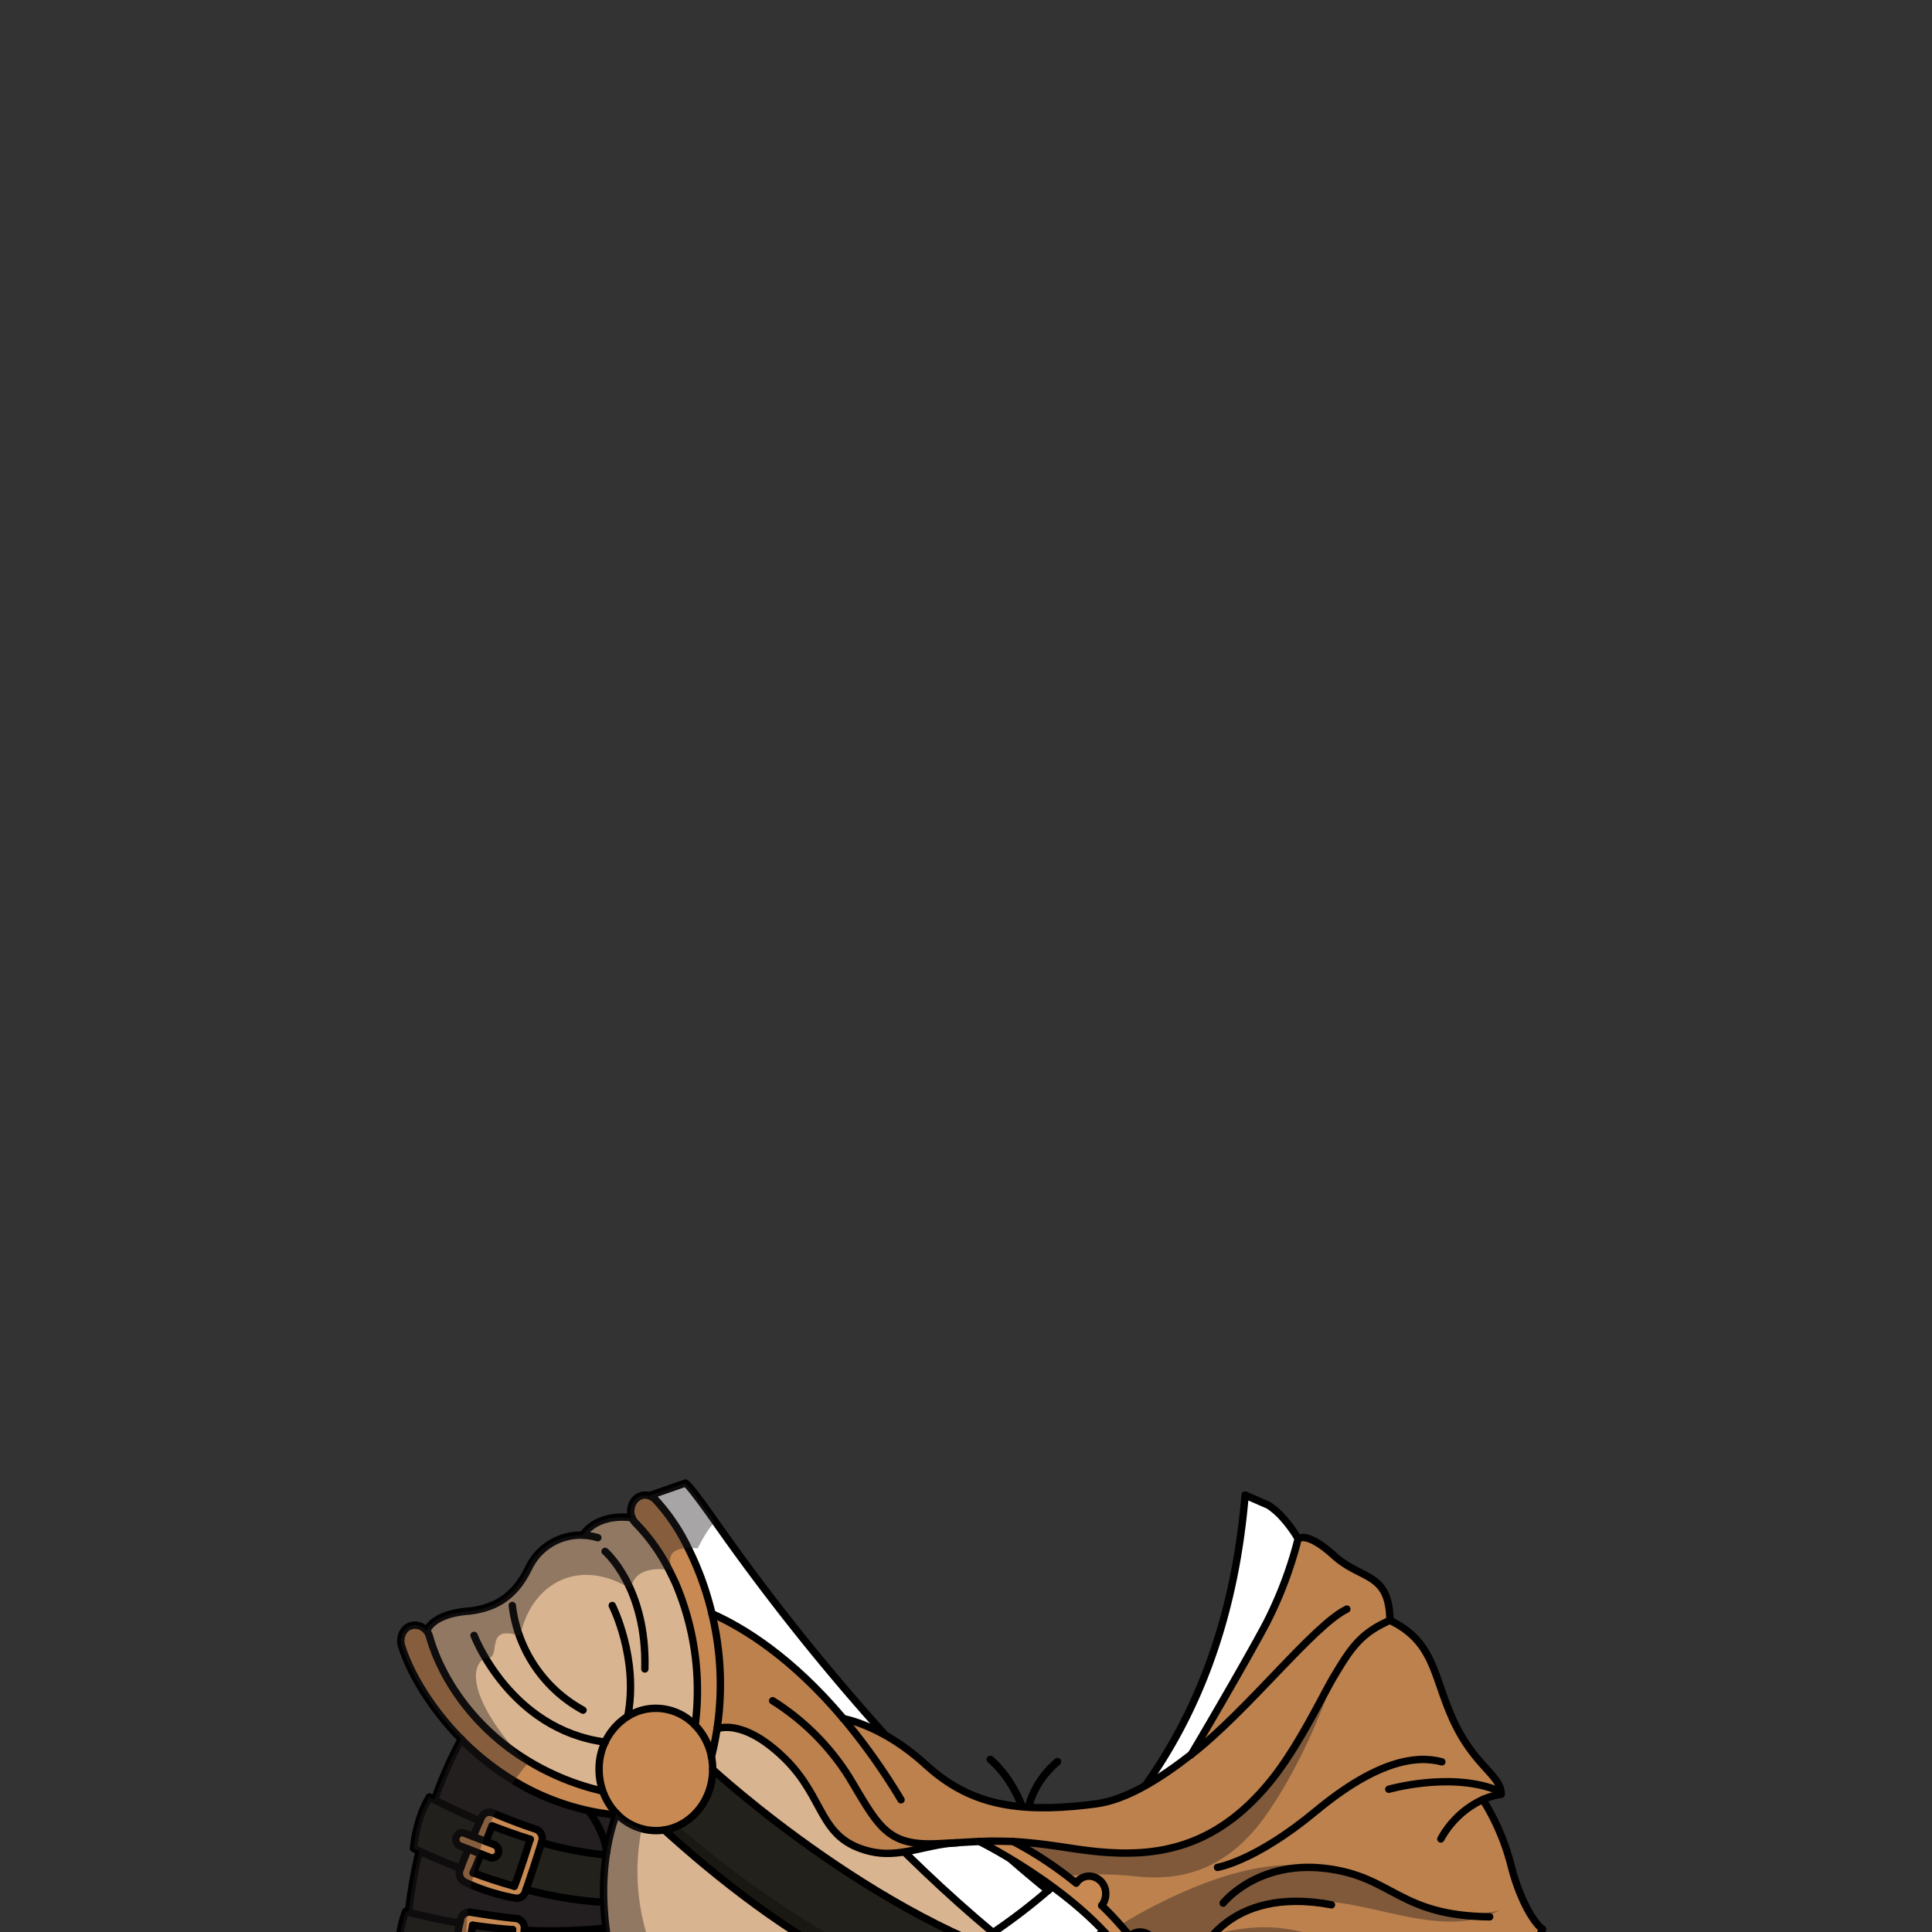 <svg xmlns="http://www.w3.org/2000/svg" viewBox="0 0 432 432">
  <rect x="0" y="0" width="432" height="432" fill="#333333" stroke="none"/>
  <defs>
    <style>.GUNDAN_DESERT_FOX_OUTFIT_DESERT_FOX_OUTFIT_24_cls-1{isolation:isolate;}.GUNDAN_DESERT_FOX_OUTFIT_DESERT_FOX_OUTFIT_24_cls-2,.GUNDAN_DESERT_FOX_OUTFIT_DESERT_FOX_OUTFIT_24_cls-5{fill:none;stroke:#000;stroke-linecap:round;stroke-linejoin:round;}.GUNDAN_DESERT_FOX_OUTFIT_DESERT_FOX_OUTFIT_24_cls-2{stroke-width:1.69px;}.GUNDAN_DESERT_FOX_OUTFIT_DESERT_FOX_OUTFIT_24_cls-3{fill:#d9b490;}.GUNDAN_DESERT_FOX_OUTFIT_DESERT_FOX_OUTFIT_24_cls-4{fill:#fff;}.GUNDAN_DESERT_FOX_OUTFIT_DESERT_FOX_OUTFIT_24_cls-5{stroke-width:1.65px;}.GUNDAN_DESERT_FOX_OUTFIT_DESERT_FOX_OUTFIT_24_cls-6{fill:#c88952;}.GUNDAN_DESERT_FOX_OUTFIT_DESERT_FOX_OUTFIT_24_cls-7{fill:#191812;}.GUNDAN_DESERT_FOX_OUTFIT_DESERT_FOX_OUTFIT_24_cls-8{fill:#22211c;}.GUNDAN_DESERT_FOX_OUTFIT_DESERT_FOX_OUTFIT_24_cls-9{fill:#bc814d;}.GUNDAN_DESERT_FOX_OUTFIT_DESERT_FOX_OUTFIT_24_cls-10,.GUNDAN_DESERT_FOX_OUTFIT_DESERT_FOX_OUTFIT_24_cls-11{fill:#231f20;}.GUNDAN_DESERT_FOX_OUTFIT_DESERT_FOX_OUTFIT_24_cls-10{opacity:0.4;mix-blend-mode:multiply;}</style>
  </defs>
  <g class="GUNDAN_DESERT_FOX_OUTFIT_DESERT_FOX_OUTFIT_24_cls-1">
    <g id="outfit">
      <path class="GUNDAN_DESERT_FOX_OUTFIT_DESERT_FOX_OUTFIT_24_cls-2" d="M229.61,406.63s0-6.9,6.85-12.72" />
      <path class="GUNDAN_DESERT_FOX_OUTFIT_DESERT_FOX_OUTFIT_24_cls-2" d="M226.66,435.72a36.62,36.62,0,0,0,4.4-17.88c0-10.35-3.86-19.42-9.62-24.42" />
      <path class="GUNDAN_DESERT_FOX_OUTFIT_DESERT_FOX_OUTFIT_24_cls-3" d="M253.64,441H238.3c-39.22-8.71-78.94-45.37-78.94-45.37a14.81,14.81,0,0,0-.28-2.85q.78-3.15,1.25-6.22c.26-.11,5.84-2.39,15,6.49,9.37,9.09,7.56,18,19.05,20.87,6.66,1.66,12.35-1.45,19.24-1.88,1.95-.12,3.69-.23,5.39-.3C219,411.76,244.65,424.43,253.64,441Z" />
      <path class="GUNDAN_DESERT_FOX_OUTFIT_DESERT_FOX_OUTFIT_24_cls-4" d="M234.37,422.74a132.87,132.87,0,0,1-12.31,9.41c-6.88-5.73-13.52-11.83-19.84-18.06a473.46,473.46,0,0,1-41.94-47.73c-3.51-4.55-6.61-8.72-9.23-12.36-.79-1.09-1.54-2.13-2.23-3.11-3.63-5.1-6.11-8.81-7.24-10.57l.14-.23,3.34-5.64,8.16-2.84s.46-.21,6.73,8.7h0A497.22,497.22,0,0,0,198,388c7.28,8,15.17,16.07,23.52,23.69q2.16,2,4.35,3.89Q230.05,419.26,234.37,422.74Z" />
      <path class="GUNDAN_DESERT_FOX_OUTFIT_DESERT_FOX_OUTFIT_24_cls-4" d="M291,345.33c-7,37.69-27.41,71.7-44.23,86.44A134.23,134.23,0,0,1,234.92,441H206.37a98.37,98.37,0,0,0,15.69-8.87,132.84,132.84,0,0,0,12.3-9.41c19.31-16.58,40.17-41.9,44.05-88.42l5.21,2.27a16.21,16.21,0,0,1,2.6,2.13A28.62,28.62,0,0,1,291,345.33Z" />
      <path class="GUNDAN_DESERT_FOX_OUTFIT_DESERT_FOX_OUTFIT_24_cls-5" d="M234.37,422.74q-4.32-3.48-8.52-7.16-2.19-1.92-4.35-3.89C213.15,404.07,205.26,396,198,388a497.22,497.22,0,0,1-38-47.68h0c-6.27-8.91-6.73-8.7-6.73-8.7l-8.16,2.84-3.34,5.64-.14.23" />
      <path class="GUNDAN_DESERT_FOX_OUTFIT_DESERT_FOX_OUTFIT_24_cls-5" d="M141.58,340.32c5.13,8,38.3,56.68,80.48,91.83" />
      <path class="GUNDAN_DESERT_FOX_OUTFIT_DESERT_FOX_OUTFIT_24_cls-5" d="M291.48,346.28c-6.05,39.72-27.16,70.08-44.75,85.49A134.23,134.23,0,0,1,234.92,441H206.37a98.37,98.37,0,0,0,15.69-8.87,132.84,132.84,0,0,0,12.3-9.41c19.31-16.58,40.17-41.9,44.05-88.42l5.21,2.27a16.21,16.21,0,0,1,2.6,2.13,28.62,28.62,0,0,1,4.74,6.61c.11.18.21.37.31.55Z" />
      <path class="GUNDAN_DESERT_FOX_OUTFIT_DESERT_FOX_OUTFIT_24_cls-6" d="M219,411.76a73.17,73.17,0,0,1,7.55,0h0a86.06,86.06,0,0,1,14.09,9.29,3.58,3.58,0,0,1,2.91-1.54,3.84,3.84,0,0,1,3.69,4,4.17,4.17,0,0,1-.89,2.58,70.3,70.3,0,0,1,6.26,6.86A3.49,3.49,0,0,1,255,432a3.84,3.84,0,0,1,3.69,4A4,4,0,0,1,257,439.3c.34.56.67,1.14,1,1.72h-4.34C244.65,424.43,219,411.76,219,411.76Z" />
      <path class="GUNDAN_DESERT_FOX_OUTFIT_DESERT_FOX_OUTFIT_24_cls-7" d="M238.3,441H193.66c-17.23-8.29-33.46-21.25-45.12-31.83a11.88,11.88,0,0,0,3-.92,13.7,13.7,0,0,0,7.8-12.62S199.08,432.31,238.3,441Z" />
      <path class="GUNDAN_DESERT_FOX_OUTFIT_DESERT_FOX_OUTFIT_24_cls-8" d="M238.3,441H200.67a237.83,237.83,0,0,1-49.11-32.75,13.7,13.7,0,0,0,7.8-12.62S199.08,432.31,238.3,441Z" />
      <path class="GUNDAN_DESERT_FOX_OUTFIT_DESERT_FOX_OUTFIT_24_cls-9" d="M344.94,431.36a23.34,23.34,0,0,1-8.29,9.66H258c-.31-.58-.64-1.16-1-1.72a4,4,0,0,0,1.66-3.31,3.84,3.84,0,0,0-3.69-4,3.49,3.49,0,0,0-2.36.92c-.68-.85-1.37-1.68-2.08-2.48h0c-1.36-1.54-2.76-3-4.18-4.37a4.17,4.17,0,0,0,.89-2.58,3.84,3.84,0,0,0-3.69-4,3.58,3.58,0,0,0-2.91,1.54,86.06,86.06,0,0,0-14.09-9.29h0a73.17,73.17,0,0,0-7.55,0c-1.7.07-3.44.18-5.39.3-6.89.43-12.58,3.54-19.24,1.88-11.49-2.87-9.68-11.78-19.05-20.87-9.15-8.88-14.73-6.6-15-6.49a67.2,67.2,0,0,0-1.14-25.76c7,3.11,17.82,9.72,29.4,23.47h0c.33.06,8.91,1.61,18.28,10.19,8.61,7.91,18.05,10.74,33.18,9.42l.87-.08c1.37-.13,2.78-.29,4.25-.49,6.56-.88,13.9-5.35,21.15-11a0,0,0,0,0,0,0c.38-.56,11.87-20.09,16.72-29.21a89.05,89.05,0,0,0,7.21-19.05s1.84-1.89,8,3.71,12.4,3.61,12.53,14.53c10.14,4.88,9.63,12.66,14.33,22.68s10.56,12,10.56,16.21a16.16,16.16,0,0,0-4.13,1.18,51.88,51.88,0,0,1,6.22,14.35C339.67,424.5,342.93,430,344.94,431.36Z" />
      <path class="GUNDAN_DESERT_FOX_OUTFIT_DESERT_FOX_OUTFIT_24_cls-10" d="M298.24,374.92s-5.31,16.88-15.06,30.82-21.18,14.7-29.54,13.79a76.66,76.66,0,0,0-15.06-.07,83.72,83.72,0,0,0-12-7.68h0c3.22.18,7,.59,12.25,1.4,15.09,2.35,31.27,3,45.93-15.71,5.91-7.54,11-18.31,13.5-22.54Z" />
      <path class="GUNDAN_DESERT_FOX_OUTFIT_DESERT_FOX_OUTFIT_24_cls-10" d="M337.62,438.36c-.33.24-1.74,1.23-3.81,2.66H258c-.31-.58-.64-1.16-1-1.72a4,4,0,0,0,1.66-3.31,3.84,3.84,0,0,0-3.69-4,3.49,3.49,0,0,0-2.36.92c-.68-.85-1.37-1.68-2.08-2.48h0s25.65-16.54,43.48-12.87,27.39,12.88,41.21,9.63c-13.07,6.91-29.37-2.88-42.15-2s-16.43.47-21.77,7.32c17.29-4.12,20,.71,41,4.72C331.65,441,336.94,438.72,337.62,438.36Z" />
      <path class="GUNDAN_DESERT_FOX_OUTFIT_DESERT_FOX_OUTFIT_24_cls-6" d="M160.33,386.58q-.47,3.07-1.25,6.22a13.85,13.85,0,0,0-3.64-7A61.11,61.11,0,0,0,151.05,354c-.46-1-1-2.05-1.46-3a42.16,42.16,0,0,0-7.52-10.46,2.44,2.44,0,0,1-.35-.43,3,3,0,0,1-.4-.73,3.78,3.78,0,0,1-.15-2.42,3.48,3.48,0,0,1,1.66-2.25,2.9,2.9,0,0,1,2.23-.24,3.54,3.54,0,0,1,1.6,1,43.9,43.9,0,0,1,7.2,10.7,67.29,67.29,0,0,1,5.33,14.69c.43,1.78.79,3.64,1.09,5.54A66.71,66.71,0,0,1,160.33,386.58Z" />
      <path class="GUNDAN_DESERT_FOX_OUTFIT_DESERT_FOX_OUTFIT_24_cls-6" d="M159.36,395.65c0,6.87-4.7,12.55-10.82,13.54a12.9,12.9,0,0,1-1.88.14,12.2,12.2,0,0,1-8.81-3.83,13.83,13.83,0,0,1-3.09-5.09,14.58,14.58,0,0,1-.8-4.76,13.86,13.86,0,0,1,6.4-11.86,11.84,11.84,0,0,1,6.3-1.81,12.18,12.18,0,0,1,8.78,3.8,13.85,13.85,0,0,1,3.64,7A14.81,14.81,0,0,1,159.36,395.65Z" />
      <path class="GUNDAN_DESERT_FOX_OUTFIT_DESERT_FOX_OUTFIT_24_cls-6" d="M158.59,394.17c0,5.88-4,10.74-9.26,11.58a9.54,9.54,0,0,1-1.61.13,10.4,10.4,0,0,1-7.54-3.29,11.57,11.57,0,0,1-2.65-4.35,12.37,12.37,0,0,1-.68-4.07A11.86,11.86,0,0,1,142.33,384a10.15,10.15,0,0,1,5.39-1.55,10.44,10.44,0,0,1,7.52,3.26,11.87,11.87,0,0,1,3.11,6A12.16,12.16,0,0,1,158.59,394.17Z" />
      <path class="GUNDAN_DESERT_FOX_OUTFIT_DESERT_FOX_OUTFIT_24_cls-6" d="M137.85,405.5c0,.11-.08.22-.11.33a53.16,53.16,0,0,1-6-.93,54.52,54.52,0,0,1-16.9-6.74,60.72,60.72,0,0,1-11.74-9.31c-7.22-7.34-11.66-15.41-13.28-20.76a3.82,3.82,0,0,1,1-4,3.05,3.05,0,0,1,2.6-.62,3.31,3.31,0,0,1,1.92,1.13,3.47,3.47,0,0,1,.68,1.29c2.55,8.93,9,19,19.63,26.27a56.26,56.26,0,0,0,19,8.3h0A13.83,13.83,0,0,0,137.85,405.5Z" />
      <path class="GUNDAN_DESERT_FOX_OUTFIT_DESERT_FOX_OUTFIT_24_cls-8" d="M121.08,412a79.28,79.28,0,0,0,14.46,2.78,57.65,57.65,0,0,0-.52,10.58,87,87,0,0,1-17.38-2.86C118.41,420.27,119.68,416.5,121.08,412Z" />
      <path class="GUNDAN_DESERT_FOX_OUTFIT_DESERT_FOX_OUTFIT_24_cls-3" d="M193.66,441H137.5a66.26,66.26,0,0,1-1.74-7.95v0c-.1-.62-.19-1.27-.27-1.94-.22-1.78-.4-3.7-.47-5.75a57.65,57.65,0,0,1,.52-10.58c0-.22.07-.44.11-.67h0a47.69,47.69,0,0,1,1.47-6.44c.19-.61.39-1.22.62-1.83,0-.06,0-.11,0-.16a1.77,1.77,0,0,0,.06-.17,12.41,12.41,0,0,0,5.68,3.41,11.64,11.64,0,0,0,3.13.42,12.9,12.9,0,0,0,1.88-.14C160.2,419.77,176.43,432.73,193.66,441Z" />
      <path class="GUNDAN_DESERT_FOX_OUTFIT_DESERT_FOX_OUTFIT_24_cls-6" d="M121.08,412c-1.4,4.5-2.67,8.27-3.44,10.5q-.09.3-.18.54a2,2,0,0,1-2.25,1.39,47.59,47.59,0,0,1-11.33-3.61,2.25,2.25,0,0,1-1-2.81l.09-.24c.6-1.56,1.17-3,1.7-4.33l2.88,1.11c-.74,1.86-1.44,3.58-1.77,4.26,2.79,1,5.89,2,9.18,3,.84-1.78,3.61-10.51,3.61-10.51-3-.93-5.91-2-8.54-3l-1.37,3.49-2.85-1.09c.58-1.39,1.09-2.57,1.5-3.5.11-.26.22-.5.32-.72a2,2,0,0,1,2.55-1.09c2.3,1,6.45,2.63,9.64,3.66a2.23,2.23,0,0,1,1.34,2.78A1.29,1.29,0,0,0,121.08,412Z" />
      <path class="GUNDAN_DESERT_FOX_OUTFIT_DESERT_FOX_OUTFIT_24_cls-11" d="M131.79,404.9a53.16,53.16,0,0,0,6,.93c-.23.61-.43,1.22-.62,1.83a47.69,47.69,0,0,0-1.47,6.44c-.5-4.57-3.89-9-3.89-9Z" />
      <path class="GUNDAN_DESERT_FOX_OUTFIT_DESERT_FOX_OUTFIT_24_cls-8" d="M137.5,441H116.17c.29-2.37.68-5.65,1.07-9.41a118.57,118.57,0,0,0,18.06-.47l.19,0c.08.67.17,1.32.27,1.94v0A66.26,66.26,0,0,0,137.5,441Z" />
      <path class="GUNDAN_DESERT_FOX_OUTFIT_DESERT_FOX_OUTFIT_24_cls-3" d="M155.44,385.78a12.18,12.18,0,0,0-8.78-3.8,11.84,11.84,0,0,0-6.3,1.81,13.37,13.37,0,0,0-5.06,5.75,14.35,14.35,0,0,0-1.34,6.11,14.58,14.58,0,0,0,.8,4.76h0a56.26,56.26,0,0,1-19-8.3c-10.61-7.26-17.08-17.34-19.63-26.27a3.47,3.47,0,0,0-.68-1.29c.1-.3,1.39-3.59,9-4.28a18.72,18.72,0,0,0,5.75-1.4c4.13-1.81,6.4-5,8-8.35a12.86,12.86,0,0,1,12.11-7.25h0s2.65-4.93,11-3.9a3,3,0,0,0,.4.73,2.44,2.44,0,0,0,.35.43A42.16,42.16,0,0,1,149.59,351c.51,1,1,2,1.46,3A61.11,61.11,0,0,1,155.44,385.78Z" />
      <path class="GUNDAN_DESERT_FOX_OUTFIT_DESERT_FOX_OUTFIT_24_cls-11" d="M135.65,414.1h0c0,.23-.08.45-.11.67A79.28,79.28,0,0,1,121.08,412a1.29,1.29,0,0,1,.07-.21,2.23,2.23,0,0,0-1.34-2.78c-3-1-6.92-2.53-9.27-3.51l-.37-.15a2,2,0,0,0-2.55,1.09c-.1.22-.21.46-.32.72-4.6-1.92-8.21-3.71-10.19-4.73a96.3,96.3,0,0,1,6-13.58,60.72,60.72,0,0,0,11.74,9.31,54.52,54.52,0,0,0,16.9,6.74l0,.18S135.15,409.53,135.65,414.1Z" />
      <path class="GUNDAN_DESERT_FOX_OUTFIT_DESERT_FOX_OUTFIT_24_cls-6" d="M117.24,431.61c-.39,3.76-.78,7-1.07,9.41h-2.72c.49-3.18,1.15-9.26,1.18-9.54-3.14-.23-6.16-.59-8.94-1l-.65,3.72-3-.41c.29-1.5.55-2.77.76-3.77h0c.06-.28.12-.54.17-.78a2,2,0,0,1,2.28-1.65c2.43.42,6.82,1.11,10.14,1.38a2.14,2.14,0,0,1,1.85,2.41Z" />
      <path class="GUNDAN_DESERT_FOX_OUTFIT_DESERT_FOX_OUTFIT_24_cls-6" d="M110.56,412.49a1.56,1.56,0,0,1,.84,1.94,1.4,1.4,0,0,1-1.32,1,1.27,1.27,0,0,1-.47-.09l-2.07-.79-2.88-1.11-1.81-.7a1.55,1.55,0,0,1-.84-1.94,1.41,1.41,0,0,1,1.32-1,1.27,1.27,0,0,1,.47.09l2,.77,2.85,1.09Z" />
      <path class="GUNDAN_DESERT_FOX_OUTFIT_DESERT_FOX_OUTFIT_24_cls-8" d="M109.61,415.34a1.27,1.27,0,0,0,.47.09,1.4,1.4,0,0,0,1.32-1,1.56,1.56,0,0,0-.84-1.94l-1.91-.74,1.37-3.49c2.63,1,5.51,2.07,8.54,3,0,0-2.77,8.73-3.61,10.51-3.29-.92-6.39-1.95-9.18-3,.33-.68,1-2.4,1.77-4.26Z" />
      <path class="GUNDAN_DESERT_FOX_OUTFIT_DESERT_FOX_OUTFIT_24_cls-11" d="M135.49,431.11l-.19,0a118.57,118.57,0,0,1-18.06.47l0-.22a2.14,2.14,0,0,0-1.85-2.41c-3.32-.27-7.71-1-10.14-1.38a1.92,1.92,0,0,0-.83.06,2.07,2.07,0,0,0-1.45,1.59c0,.24-.11.5-.17.78h0c-5.38-.91-9.55-1.95-11.49-2.46a116.54,116.54,0,0,1,2.41-13.65c1.69.78,5,2.24,9.23,3.85l-.09.24a2.25,2.25,0,0,0,1,2.81c.46.23.94.45,1.42.65a50,50,0,0,0,9.91,3,2,2,0,0,0,2.25-1.39q.09-.24.18-.54A87,87,0,0,0,135,425.36C135.09,427.41,135.27,429.33,135.49,431.11Z" />
      <path class="GUNDAN_DESERT_FOX_OUTFIT_DESERT_FOX_OUTFIT_24_cls-8" d="M114.63,431.48c0,.28-.69,6.36-1.18,9.54h-9.67c.14-.63.3-1.49.48-2.45.08-.44.17-.9.25-1.37l2.17.3.18,0a1.45,1.45,0,0,0,1.4-1.32,1.5,1.5,0,0,0-1.21-1.7l-2-.29.65-3.72C108.47,430.89,111.49,431.25,114.63,431.48Z" />
      <path class="GUNDAN_DESERT_FOX_OUTFIT_DESERT_FOX_OUTFIT_24_cls-8" d="M98.36,434.8a1.5,1.5,0,0,0,1.22,1.7l1.9.27c-.25,1.31-.5,2.73-.76,4.25H98c-3.46-.53-6.09-1.07-7.46-1.36l-1.19-.3a25.43,25.43,0,0,1,1.34-11.95l.6.16c1.94.51,6.11,1.55,11.49,2.46-.21,1-.47,2.27-.76,3.77l-2.11-.3-.19,0A1.46,1.46,0,0,0,98.36,434.8Z" />
      <path class="GUNDAN_DESERT_FOX_OUTFIT_DESERT_FOX_OUTFIT_24_cls-8" d="M102,410.8a1.55,1.55,0,0,0,.84,1.94l1.81.7c-.53,1.32-1.1,2.77-1.7,4.33-4.26-1.61-7.54-3.07-9.23-3.85l-1.29-.62S93,406.67,96,401.83l1.12.6c2,1,5.59,2.81,10.19,4.73-.41.93-.92,2.11-1.5,3.5l-2-.77a1.27,1.27,0,0,0-.47-.09A1.41,1.41,0,0,0,102,410.8Z" />
      <path class="GUNDAN_DESERT_FOX_OUTFIT_DESERT_FOX_OUTFIT_24_cls-5" d="M188.6,384.29a141.4,141.4,0,0,1,12.87,18.14" />
      <path class="GUNDAN_DESERT_FOX_OUTFIT_DESERT_FOX_OUTFIT_24_cls-5" d="M159.19,360.82c7,3.11,17.82,9.72,29.4,23.47" />
      <path class="GUNDAN_DESERT_FOX_OUTFIT_DESERT_FOX_OUTFIT_24_cls-5" d="M266.34,392.34c12.88-10,27.27-28.85,34.82-32.54" />
      <path class="GUNDAN_DESERT_FOX_OUTFIT_DESERT_FOX_OUTFIT_24_cls-5" d="M188.59,384.29h0c.33.06,8.91,1.61,18.28,10.19,8.61,7.91,18.05,10.74,33.18,9.42l.87-.08c1.37-.13,2.78-.29,4.25-.49,6.56-.88,13.9-5.35,21.15-11" />
      <path class="GUNDAN_DESERT_FOX_OUTFIT_DESERT_FOX_OUTFIT_24_cls-5" d="M266.33,392.36a0,0,0,0,0,0,0c.38-.56,11.87-20.09,16.72-29.21a89.05,89.05,0,0,0,7.21-19.05s1.84-1.89,8,3.71,12.4,3.61,12.53,14.53" />
      <path class="GUNDAN_DESERT_FOX_OUTFIT_DESERT_FOX_OUTFIT_24_cls-5" d="M172.77,380.29a54.19,54.19,0,0,1,17.09,17.08c6.54,10.92,8.38,15.35,19.45,14.9l4.3-.21c1.95-.12,3.69-.23,5.39-.3.78,0,1.56-.06,2.34-.07,1.64,0,3.32,0,5.21.08,3.22.18,7,.59,12.25,1.4,15.09,2.35,31.27,3,45.93-15.71,5.91-7.54,11-18.31,13.5-22.54h0c3.76-6.26,5.9-9.69,12.56-12.6,10.14,4.88,9.63,12.66,14.33,22.68s10.56,12,10.56,16.21a16.16,16.16,0,0,0-4.13,1.18,20.56,20.56,0,0,0-9.37,8.8" />
      <path class="GUNDAN_DESERT_FOX_OUTFIT_DESERT_FOX_OUTFIT_24_cls-5" d="M103.15,388.85a96.3,96.3,0,0,0-6,13.58" />
      <path class="GUNDAN_DESERT_FOX_OUTFIT_DESERT_FOX_OUTFIT_24_cls-5" d="M90.57,439.66c0,.89,0,1.36,0,1.36H336.65a23.34,23.34,0,0,0,8.29-9.66c-2-1.35-5.27-6.86-7.16-14.62a51.88,51.88,0,0,0-6.22-14.35" />
      <path class="GUNDAN_DESERT_FOX_OUTFIT_DESERT_FOX_OUTFIT_24_cls-5" d="M93.73,413.92a116.54,116.54,0,0,0-2.41,13.65" />
      <path class="GUNDAN_DESERT_FOX_OUTFIT_DESERT_FOX_OUTFIT_24_cls-5" d="M273.5,425.54s7.54-9.57,22.8-7.77,16.25,10.57,36.79,10.84" />
      <path class="GUNDAN_DESERT_FOX_OUTFIT_DESERT_FOX_OUTFIT_24_cls-5" d="M268.14,437.27s6.2-15.77,29.58-11.35" />
      <path class="GUNDAN_DESERT_FOX_OUTFIT_DESERT_FOX_OUTFIT_24_cls-5" d="M272.24,417.55s8.39-1.31,22-12.6,22.46-12.54,28.16-11" />
      <path class="GUNDAN_DESERT_FOX_OUTFIT_DESERT_FOX_OUTFIT_24_cls-5" d="M310.54,400.08s13.27-3.79,23.64,0" />
      <path class="GUNDAN_DESERT_FOX_OUTFIT_DESERT_FOX_OUTFIT_24_cls-5" d="M219,411.76s25.65,12.67,34.64,29.26" />
      <path class="GUNDAN_DESERT_FOX_OUTFIT_DESERT_FOX_OUTFIT_24_cls-5" d="M252.61,432.94a70.3,70.3,0,0,0-6.26-6.86" />
      <path class="GUNDAN_DESERT_FOX_OUTFIT_DESERT_FOX_OUTFIT_24_cls-5" d="M240.64,421.07c-.7-.56-1.39-1.1-2.06-1.61a83.72,83.72,0,0,0-12-7.68" />
      <path class="GUNDAN_DESERT_FOX_OUTFIT_DESERT_FOX_OUTFIT_24_cls-5" d="M246.35,426.08a4.17,4.17,0,0,0,.89-2.58,3.84,3.84,0,0,0-3.69-4,3.58,3.58,0,0,0-2.91,1.54" />
      <path class="GUNDAN_DESERT_FOX_OUTFIT_DESERT_FOX_OUTFIT_24_cls-5" d="M257,439.3a4,4,0,0,0,1.66-3.31,3.84,3.84,0,0,0-3.69-4,3.49,3.49,0,0,0-2.36.92" />
      <path class="GUNDAN_DESERT_FOX_OUTFIT_DESERT_FOX_OUTFIT_24_cls-5" d="M159.36,395.65c0,6.87-4.7,12.55-10.82,13.54a12.9,12.9,0,0,1-1.88.14,12.2,12.2,0,0,1-8.81-3.83,13.83,13.83,0,0,1-3.09-5.09,14.58,14.58,0,0,1-.8-4.76,13.86,13.86,0,0,1,6.4-11.86,11.84,11.84,0,0,1,6.3-1.81,12.18,12.18,0,0,1,8.78,3.8,13.85,13.85,0,0,1,3.64,7A14.81,14.81,0,0,1,159.36,395.65Z" />
      <path class="GUNDAN_DESERT_FOX_OUTFIT_DESERT_FOX_OUTFIT_24_cls-5" d="M138.23,405.88l-.49-.05a53.16,53.16,0,0,1-6-.93,54.52,54.52,0,0,1-16.9-6.74,60.72,60.72,0,0,1-11.74-9.31c-7.22-7.34-11.66-15.41-13.28-20.76a3.82,3.82,0,0,1,1-4,3.05,3.05,0,0,1,2.6-.62,3.31,3.31,0,0,1,1.92,1.13,3.47,3.47,0,0,1,.68,1.29c2.55,8.93,9,19,19.63,26.27a56.26,56.26,0,0,0,19,8.3" />
      <path class="GUNDAN_DESERT_FOX_OUTFIT_DESERT_FOX_OUTFIT_24_cls-5" d="M159.08,392.8q.78-3.15,1.25-6.22a66.71,66.71,0,0,0-.05-20.22c-.3-1.9-.66-3.76-1.09-5.54a67.29,67.29,0,0,0-5.33-14.69,43.9,43.9,0,0,0-7.2-10.7,3.54,3.54,0,0,0-1.6-1,2.9,2.9,0,0,0-2.23.24,3.48,3.48,0,0,0-1.66,2.25,3.78,3.78,0,0,0,.15,2.42,3,3,0,0,0,.4.73,2.44,2.44,0,0,0,.35.43A42.16,42.16,0,0,1,149.59,351c.51,1,1,2,1.46,3a61.11,61.11,0,0,1,4.39,31.78" />
      <path class="GUNDAN_DESERT_FOX_OUTFIT_DESERT_FOX_OUTFIT_24_cls-5" d="M133.67,343.83a14.34,14.34,0,0,0-3.31-.56,12.86,12.86,0,0,0-12.11,7.25c-1.63,3.34-3.9,6.54-8,8.35a18.72,18.72,0,0,1-5.75,1.4c-7.64.69-8.93,4-9,4.28v0" />
      <path class="GUNDAN_DESERT_FOX_OUTFIT_DESERT_FOX_OUTFIT_24_cls-5" d="M141.32,339.36c-8.31-1-11,3.9-11,3.9" />
      <path class="GUNDAN_DESERT_FOX_OUTFIT_DESERT_FOX_OUTFIT_24_cls-5" d="M135.3,346.9s9.39,8,8.89,26.28" />
      <path class="GUNDAN_DESERT_FOX_OUTFIT_DESERT_FOX_OUTFIT_24_cls-5" d="M136.9,359s6,11.83,3.46,24.79" />
      <path class="GUNDAN_DESERT_FOX_OUTFIT_DESERT_FOX_OUTFIT_24_cls-5" d="M106,365.68s8,21.07,29.33,23.86" />
      <path class="GUNDAN_DESERT_FOX_OUTFIT_DESERT_FOX_OUTFIT_24_cls-5" d="M114.55,359a30.83,30.83,0,0,0,15.81,23.39" />
      <path class="GUNDAN_DESERT_FOX_OUTFIT_DESERT_FOX_OUTFIT_24_cls-5" d="M160.33,386.58h0c.26-.11,5.84-2.39,15,6.49,9.37,9.09,7.56,18,19.05,20.87,6.66,1.66,12.35-1.45,19.24-1.88l.36,0" />
      <path class="GUNDAN_DESERT_FOX_OUTFIT_DESERT_FOX_OUTFIT_24_cls-5" d="M159.36,395.65S199.08,432.31,238.3,441" />
      <path class="GUNDAN_DESERT_FOX_OUTFIT_DESERT_FOX_OUTFIT_24_cls-5" d="M148.54,409.19c11.66,10.58,27.89,23.54,45.12,31.83" />
      <path class="GUNDAN_DESERT_FOX_OUTFIT_DESERT_FOX_OUTFIT_24_cls-5" d="M135.65,414.1a47.69,47.69,0,0,1,1.47-6.44c.19-.61.39-1.22.62-1.83,0-.11.08-.22.11-.33" />
      <path class="GUNDAN_DESERT_FOX_OUTFIT_DESERT_FOX_OUTFIT_24_cls-5" d="M137.5,441a66.26,66.26,0,0,1-1.74-7.95v0c-.1-.62-.19-1.27-.27-1.94-.22-1.78-.4-3.7-.47-5.75a57.65,57.65,0,0,1,.52-10.58c0-.22.07-.44.11-.67" />
      <path class="GUNDAN_DESERT_FOX_OUTFIT_DESERT_FOX_OUTFIT_24_cls-5" d="M131.76,405.08s3.39,4.45,3.89,9h0" />
      <path class="GUNDAN_DESERT_FOX_OUTFIT_DESERT_FOX_OUTFIT_24_cls-5" d="M135.54,414.78A79.28,79.28,0,0,1,121.08,412" />
      <path class="GUNDAN_DESERT_FOX_OUTFIT_DESERT_FOX_OUTFIT_24_cls-5" d="M107.3,407.16c-4.6-1.92-8.21-3.71-10.19-4.73l-1.12-.6" />
      <path class="GUNDAN_DESERT_FOX_OUTFIT_DESERT_FOX_OUTFIT_24_cls-5" d="M118.56,411.26c-3-.93-5.91-2-8.54-3" />
      <path class="GUNDAN_DESERT_FOX_OUTFIT_DESERT_FOX_OUTFIT_24_cls-5" d="M135,425.36a87,87,0,0,1-17.38-2.86" />
      <path class="GUNDAN_DESERT_FOX_OUTFIT_DESERT_FOX_OUTFIT_24_cls-5" d="M96,401.83c-3,4.84-3.55,11.47-3.55,11.47l1.29.62c1.69.78,5,2.24,9.23,3.85" />
      <path class="GUNDAN_DESERT_FOX_OUTFIT_DESERT_FOX_OUTFIT_24_cls-5" d="M115,421.77c-3.29-.92-6.39-1.95-9.18-3" />
      <path class="GUNDAN_DESERT_FOX_OUTFIT_DESERT_FOX_OUTFIT_24_cls-5" d="M105.8,410.66c.58-1.39,1.09-2.57,1.5-3.5.11-.26.22-.5.32-.72a2,2,0,0,1,2.55-1.09c2.3,1,6.45,2.63,9.64,3.66a2.23,2.23,0,0,1,1.34,2.78,1.29,1.29,0,0,0-.07.21c-1.4,4.5-2.67,8.27-3.44,10.5q-.09.3-.18.54a2,2,0,0,1-2.25,1.39,47.59,47.59,0,0,1-11.33-3.61,2.25,2.25,0,0,1-1-2.81l.09-.24c.6-1.56,1.17-3,1.7-4.33" />
      <path class="GUNDAN_DESERT_FOX_OUTFIT_DESERT_FOX_OUTFIT_24_cls-5" d="M118.56,411.26S115.79,420,115,421.77" />
      <path class="GUNDAN_DESERT_FOX_OUTFIT_DESERT_FOX_OUTFIT_24_cls-5" d="M107.54,414.55c-.74,1.86-1.44,3.58-1.77,4.26" />
      <path class="GUNDAN_DESERT_FOX_OUTFIT_DESERT_FOX_OUTFIT_24_cls-5" d="M110,408.26l-1.37,3.49" />
      <path class="GUNDAN_DESERT_FOX_OUTFIT_DESERT_FOX_OUTFIT_24_cls-5" d="M108.65,411.75l1.91.74a1.56,1.56,0,0,1,.84,1.94,1.4,1.4,0,0,1-1.32,1,1.27,1.27,0,0,1-.47-.09l-2.07-.79-2.88-1.11-1.81-.7a1.55,1.55,0,0,1-.84-1.94,1.41,1.41,0,0,1,1.32-1,1.27,1.27,0,0,1,.47.09l2,.77Z" />
      <path class="GUNDAN_DESERT_FOX_OUTFIT_DESERT_FOX_OUTFIT_24_cls-5" d="M135.3,431.14a118.57,118.57,0,0,1-18.06.47" />
      <path class="GUNDAN_DESERT_FOX_OUTFIT_DESERT_FOX_OUTFIT_24_cls-5" d="M114.63,431.48c-3.14-.23-6.16-.59-8.94-1" />
      <path class="GUNDAN_DESERT_FOX_OUTFIT_DESERT_FOX_OUTFIT_24_cls-5" d="M98,441c-3.46-.53-6.09-1.07-7.46-1.36l-1.19-.3a25.43,25.43,0,0,1,1.34-11.95l.6.16c1.94.51,6.11,1.55,11.49,2.46" />
      <path class="GUNDAN_DESERT_FOX_OUTFIT_DESERT_FOX_OUTFIT_24_cls-5" d="M116.17,441c.29-2.37.68-5.65,1.07-9.41l0-.22a2.14,2.14,0,0,0-1.85-2.41c-3.32-.27-7.71-1-10.14-1.38a2,2,0,0,0-2.28,1.65c0,.24-.11.5-.17.78h0c-.21,1-.47,2.27-.76,3.77" />
      <path class="GUNDAN_DESERT_FOX_OUTFIT_DESERT_FOX_OUTFIT_24_cls-5" d="M114.63,431.47h0c0,.28-.69,6.36-1.18,9.54" />
      <path class="GUNDAN_DESERT_FOX_OUTFIT_DESERT_FOX_OUTFIT_24_cls-5" d="M105.69,430.49l-.65,3.72" />
      <path class="GUNDAN_DESERT_FOX_OUTFIT_DESERT_FOX_OUTFIT_24_cls-10" d="M160,340.32s-1.34.63-4,5.91a15.07,15.07,0,0,0-2-.1c-6.36.1-3.55,5-3.55,5s-.27-.06-.72-.12a7.13,7.13,0,0,0-.77-.09c-2.52-.23-7.35-.08-7.84,4.42v0c-11.58-7.28-22.35-1.39-24.81,10.51-8.45-2.95-3.76,5.38-7.65,4.88l-.25,0c-3.94,2.37-2.33,10.34,7.48,21.42.65.73,1.33,1.48,2,2.24-1,1.26-2,2.53-2.91,3.81a55.86,55.86,0,0,0-4.35,7.34,58,58,0,0,0-2.55,6c-.35,1-.66,1.91-.95,2.86-.43,1.38-.79,2.74-1.1,4.08l-.09.4c-.2.88-.39,1.77-.55,2.63-.39,2.14-.67,4.22-.86,6.19-.2,2.28-.29,4.44-.3,6.43,0,1.08,0,2.1,0,3.07,0,.48,0,1,.07,1.41,0,.88.11,1.69.18,2.45H90.6s0-.47,0-1.36l-1.19-.3a25.43,25.43,0,0,1,1.34-11.95l.6.16a116.54,116.54,0,0,1,2.41-13.65l-1.29-.62S93,406.67,96,401.83l1.12.6a96.3,96.3,0,0,1,6-13.58c-7.22-7.34-11.66-15.41-13.28-20.76a3.82,3.82,0,0,1,1-4,3.05,3.05,0,0,1,2.6-.62,3.31,3.31,0,0,1,1.92,1.13c.1-.3,1.39-3.59,9-4.28a18.72,18.72,0,0,0,5.75-1.4c4.13-1.81,6.4-5,8-8.35a12.86,12.86,0,0,1,12.11-7.25h0s2.65-4.93,11-3.9a3.78,3.78,0,0,1-.15-2.42,3.48,3.48,0,0,1,1.66-2.25,2.9,2.9,0,0,1,2.23-.24l8.16-2.84s.46-.21,6.73,8.7Z" />
      <path class="GUNDAN_DESERT_FOX_OUTFIT_DESERT_FOX_OUTFIT_24_cls-10" d="M148.06,441H137.5a66.26,66.26,0,0,1-1.74-7.95v0c-.1-.62-.19-1.27-.27-1.94-.22-1.78-.4-3.7-.47-5.75a57.65,57.65,0,0,1,.52-10.58c0-.22.07-.44.11-.67h0a47.69,47.69,0,0,1,1.47-6.44c.19-.61.39-1.22.62-1.83,0-.06,0-.11,0-.16a1.77,1.77,0,0,0,.06-.17,12.41,12.41,0,0,0,5.68,3.41A48.7,48.7,0,0,0,148.06,441Z" />
    </g>
  </g>
</svg>